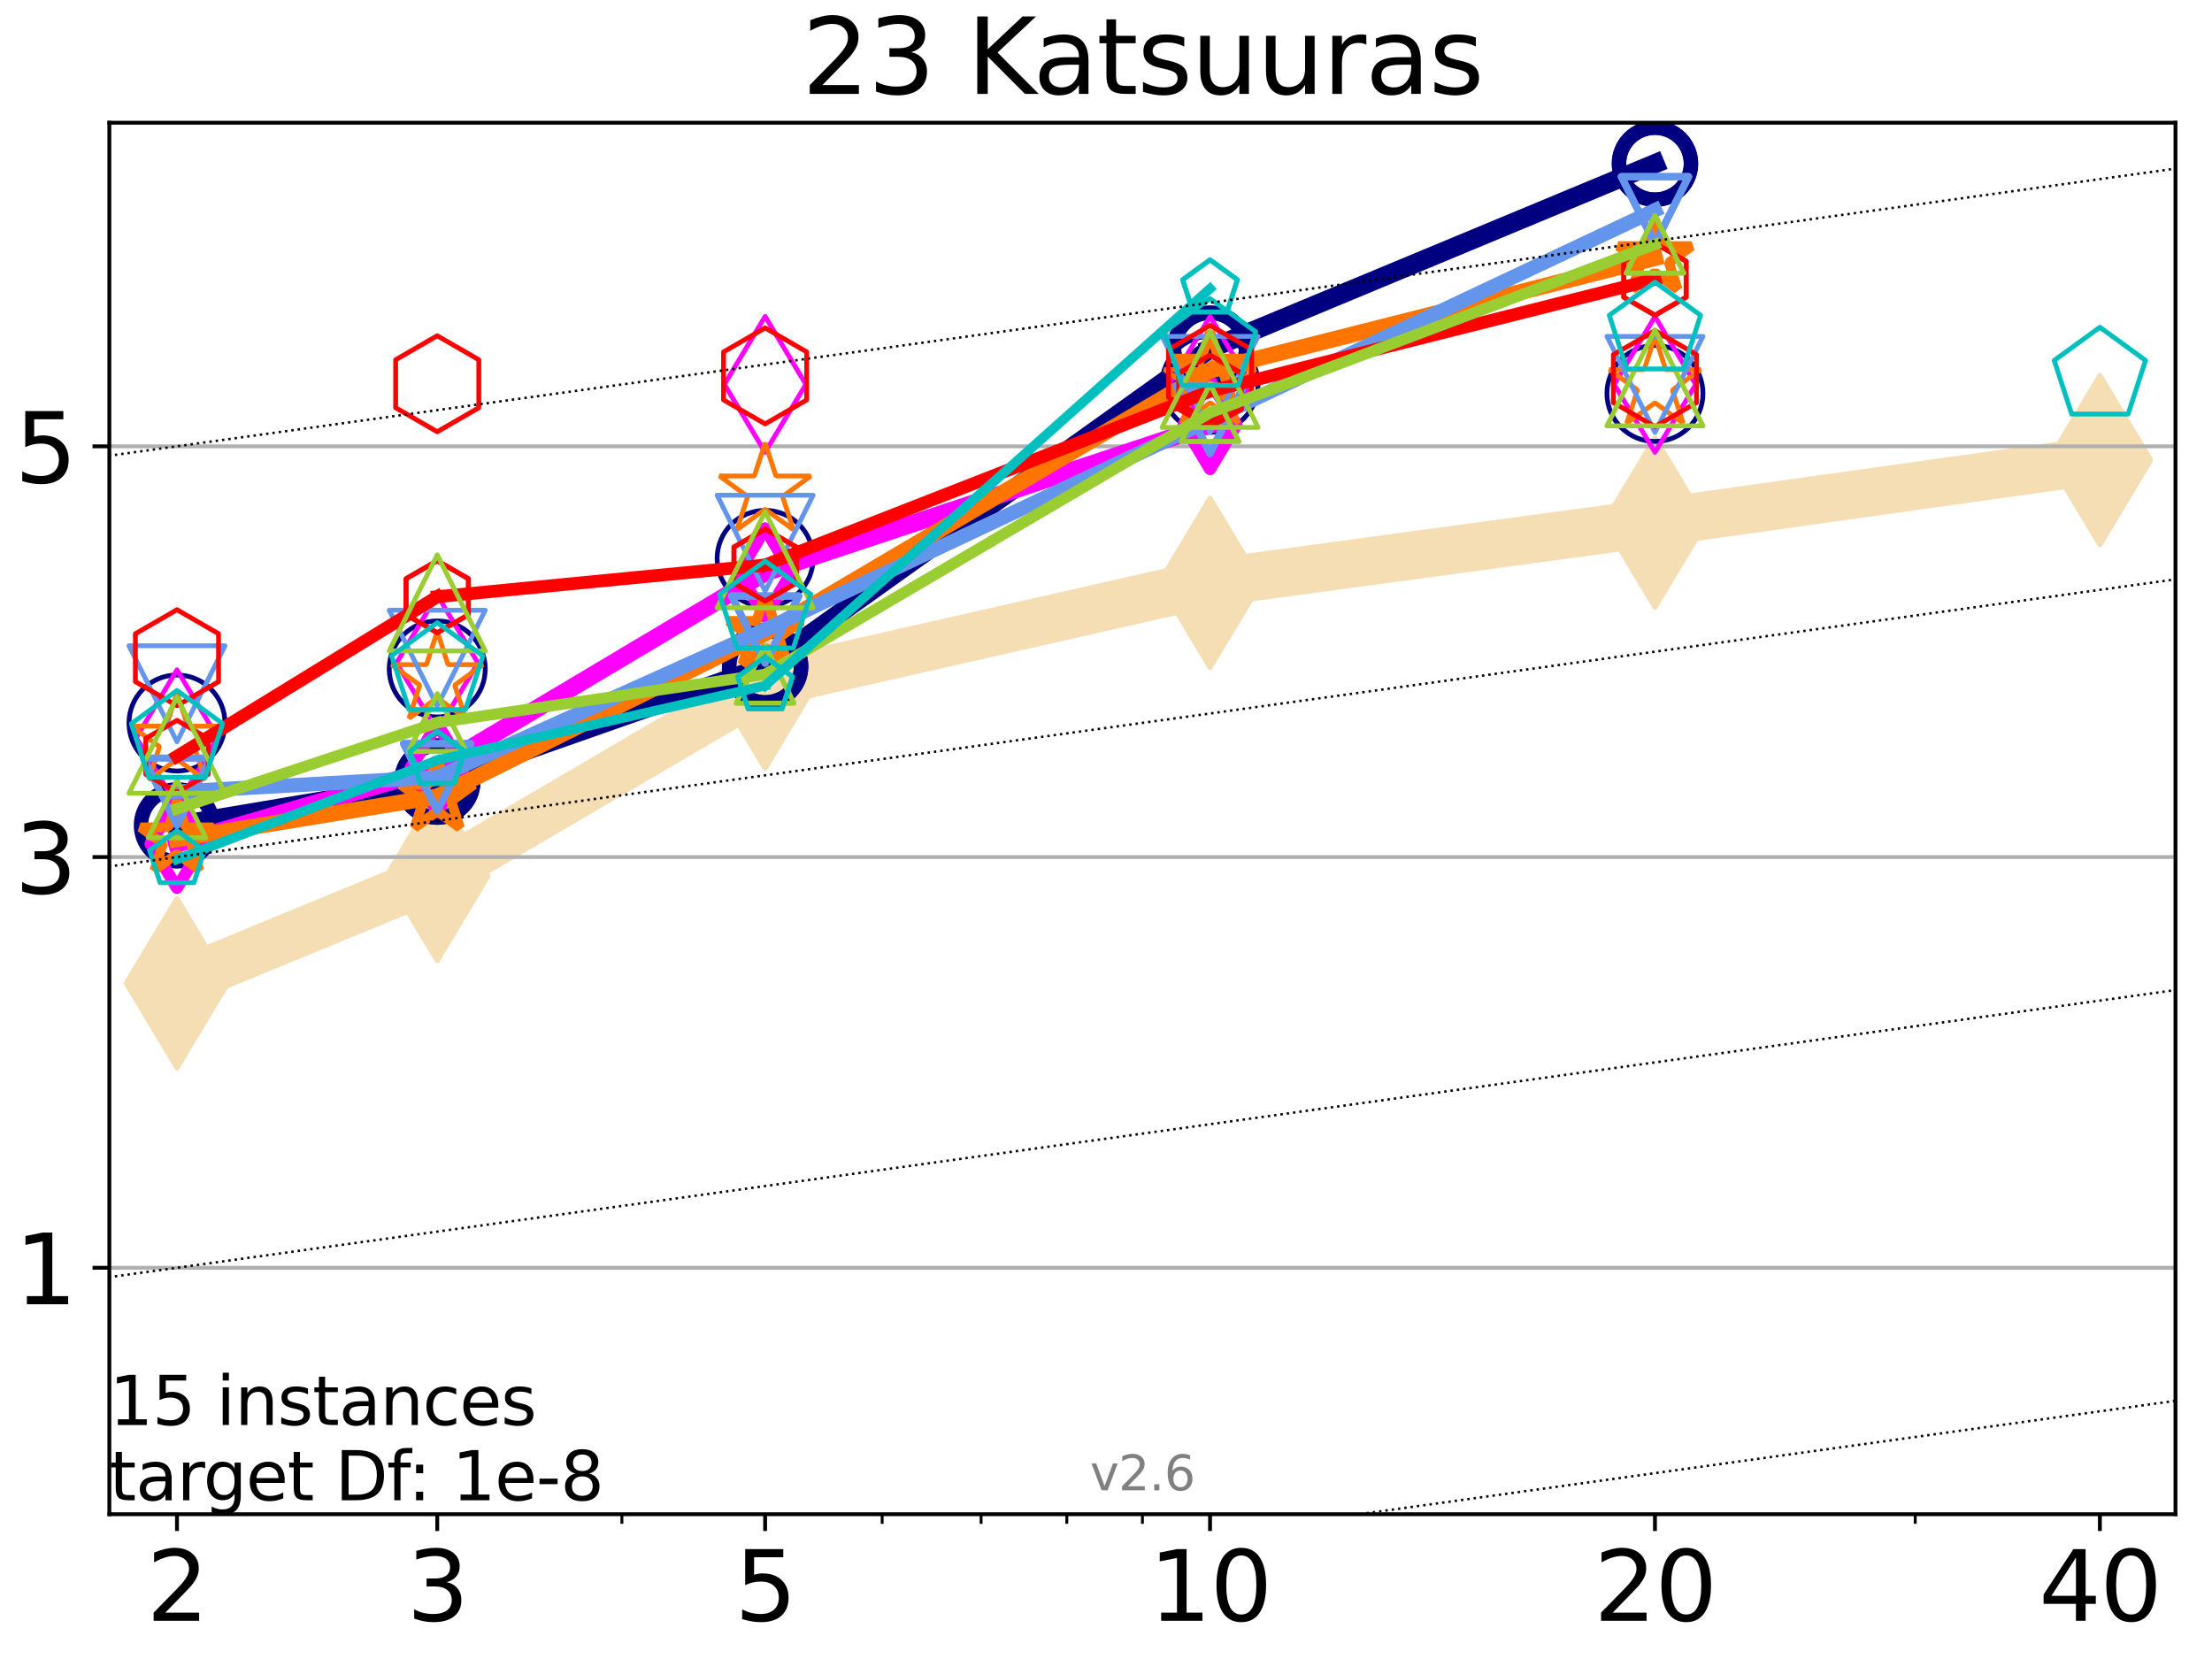 <?xml version="1.0" encoding="utf-8" standalone="no"?>
<!DOCTYPE svg PUBLIC "-//W3C//DTD SVG 1.1//EN"
  "http://www.w3.org/Graphics/SVG/1.1/DTD/svg11.dtd">
<svg xmlns:xlink="http://www.w3.org/1999/xlink" width="460.8pt" height="345.6pt" viewBox="0 0 460.8 345.6" xmlns="http://www.w3.org/2000/svg" version="1.1">
 <defs>
  <style type="text/css">*{stroke-linejoin: round; stroke-linecap: butt}</style>
 </defs>
 <g id="figure_1">
  <g id="patch_1">
   <path d="M 0 345.6 
L 460.8 345.6 
L 460.8 0 
L 0 0 
z
" style="fill: #ffffff"/>
  </g>
  <g id="axes_1">
   <g id="patch_2">
    <path d="M 22.78 315.44 
L 453.192 315.44 
L 453.192 25.56 
L 22.78 25.56 
z
" style="fill: #ffffff"/>
   </g>
   <g id="line2d_1">
    <path d="M 36.868 204.822 
L 91.085 182.483 
L 159.39 142.442 
L 252.074 121.415 
L 344.758 108.856 
L 437.443 95.842 
" clip-path="url(#pd2f3673c0a)" style="fill: none; stroke: #f5deb3; stroke-width: 10; stroke-linecap: square"/>
    <defs>
     <path id="m7bc1b5eec8" d="M -0 17.678 
L 10.607 0 
L 0 -17.678 
L -10.607 -0 
z
" style="stroke: #f5deb3; stroke-linejoin: miter"/>
    </defs>
    <g clip-path="url(#pd2f3673c0a)">
     <use xlink:href="#m7bc1b5eec8" x="36.868" y="204.822" style="fill: #f5deb3; stroke: #f5deb3; stroke-linejoin: miter"/>
     <use xlink:href="#m7bc1b5eec8" x="91.085" y="182.483" style="fill: #f5deb3; stroke: #f5deb3; stroke-linejoin: miter"/>
     <use xlink:href="#m7bc1b5eec8" x="159.39" y="142.442" style="fill: #f5deb3; stroke: #f5deb3; stroke-linejoin: miter"/>
     <use xlink:href="#m7bc1b5eec8" x="252.074" y="121.415" style="fill: #f5deb3; stroke: #f5deb3; stroke-linejoin: miter"/>
     <use xlink:href="#m7bc1b5eec8" x="344.758" y="108.856" style="fill: #f5deb3; stroke: #f5deb3; stroke-linejoin: miter"/>
     <use xlink:href="#m7bc1b5eec8" x="437.443" y="95.842" style="fill: #f5deb3; stroke: #f5deb3; stroke-linejoin: miter"/>
    </g>
   </g>
   <g id="matplotlib.axis_1">
    <g id="xtick_1">
     <g id="line2d_2">
      <defs>
       <path id="m099eed0edd" d="M 0 0 
L 0 3.5 
" style="stroke: #000000; stroke-width: 0.8"/>
      </defs>
      <g>
       <use xlink:href="#m099eed0edd" x="36.868" y="315.44" style="stroke: #000000; stroke-width: 0.8"/>
      </g>
     </g>
     <g id="text_1">
      <!-- 2 -->
      <g transform="translate(30.506 337.637)scale(0.2 -0.2)">
       <defs>
        <path id="DejaVuSans-32" d="M 1228 531 
L 3431 531 
L 3431 0 
L 469 0 
L 469 531 
Q 828 903 1448 1529 
Q 2069 2156 2228 2338 
Q 2531 2678 2651 2914 
Q 2772 3150 2772 3378 
Q 2772 3750 2511 3984 
Q 2250 4219 1831 4219 
Q 1534 4219 1204 4116 
Q 875 4013 500 3803 
L 500 4441 
Q 881 4594 1212 4672 
Q 1544 4750 1819 4750 
Q 2544 4750 2975 4387 
Q 3406 4025 3406 3419 
Q 3406 3131 3298 2873 
Q 3191 2616 2906 2266 
Q 2828 2175 2409 1742 
Q 1991 1309 1228 531 
z
" transform="scale(0.016)"/>
       </defs>
       <use xlink:href="#DejaVuSans-32"/>
      </g>
     </g>
    </g>
    <g id="xtick_2">
     <g id="line2d_3">
      <g>
       <use xlink:href="#m099eed0edd" x="91.085" y="315.44" style="stroke: #000000; stroke-width: 0.8"/>
      </g>
     </g>
     <g id="text_2">
      <!-- 3 -->
      <g transform="translate(84.723 337.637)scale(0.2 -0.2)">
       <defs>
        <path id="DejaVuSans-33" d="M 2597 2516 
Q 3050 2419 3304 2112 
Q 3559 1806 3559 1356 
Q 3559 666 3084 287 
Q 2609 -91 1734 -91 
Q 1441 -91 1130 -33 
Q 819 25 488 141 
L 488 750 
Q 750 597 1062 519 
Q 1375 441 1716 441 
Q 2309 441 2620 675 
Q 2931 909 2931 1356 
Q 2931 1769 2642 2001 
Q 2353 2234 1838 2234 
L 1294 2234 
L 1294 2753 
L 1863 2753 
Q 2328 2753 2575 2939 
Q 2822 3125 2822 3475 
Q 2822 3834 2567 4026 
Q 2313 4219 1838 4219 
Q 1578 4219 1281 4162 
Q 984 4106 628 3988 
L 628 4550 
Q 988 4650 1302 4700 
Q 1616 4750 1894 4750 
Q 2613 4750 3031 4423 
Q 3450 4097 3450 3541 
Q 3450 3153 3228 2886 
Q 3006 2619 2597 2516 
z
" transform="scale(0.016)"/>
       </defs>
       <use xlink:href="#DejaVuSans-33"/>
      </g>
     </g>
    </g>
    <g id="xtick_3">
     <g id="line2d_4">
      <g>
       <use xlink:href="#m099eed0edd" x="159.39" y="315.44" style="stroke: #000000; stroke-width: 0.8"/>
      </g>
     </g>
     <g id="text_3">
      <!-- 5 -->
      <g transform="translate(153.028 337.637)scale(0.2 -0.2)">
       <defs>
        <path id="DejaVuSans-35" d="M 691 4666 
L 3169 4666 
L 3169 4134 
L 1269 4134 
L 1269 2991 
Q 1406 3038 1543 3061 
Q 1681 3084 1819 3084 
Q 2600 3084 3056 2656 
Q 3513 2228 3513 1497 
Q 3513 744 3044 326 
Q 2575 -91 1722 -91 
Q 1428 -91 1123 -41 
Q 819 9 494 109 
L 494 744 
Q 775 591 1075 516 
Q 1375 441 1709 441 
Q 2250 441 2565 725 
Q 2881 1009 2881 1497 
Q 2881 1984 2565 2268 
Q 2250 2553 1709 2553 
Q 1456 2553 1204 2497 
Q 953 2441 691 2322 
L 691 4666 
z
" transform="scale(0.016)"/>
       </defs>
       <use xlink:href="#DejaVuSans-35"/>
      </g>
     </g>
    </g>
    <g id="xtick_4">
     <g id="line2d_5">
      <g>
       <use xlink:href="#m099eed0edd" x="252.074" y="315.44" style="stroke: #000000; stroke-width: 0.8"/>
      </g>
     </g>
     <g id="text_4">
      <!-- 10 -->
      <g transform="translate(239.349 337.637)scale(0.2 -0.2)">
       <defs>
        <path id="DejaVuSans-31" d="M 794 531 
L 1825 531 
L 1825 4091 
L 703 3866 
L 703 4441 
L 1819 4666 
L 2450 4666 
L 2450 531 
L 3481 531 
L 3481 0 
L 794 0 
L 794 531 
z
" transform="scale(0.016)"/>
        <path id="DejaVuSans-30" d="M 2034 4250 
Q 1547 4250 1301 3770 
Q 1056 3291 1056 2328 
Q 1056 1369 1301 889 
Q 1547 409 2034 409 
Q 2525 409 2770 889 
Q 3016 1369 3016 2328 
Q 3016 3291 2770 3770 
Q 2525 4250 2034 4250 
z
M 2034 4750 
Q 2819 4750 3233 4129 
Q 3647 3509 3647 2328 
Q 3647 1150 3233 529 
Q 2819 -91 2034 -91 
Q 1250 -91 836 529 
Q 422 1150 422 2328 
Q 422 3509 836 4129 
Q 1250 4750 2034 4750 
z
" transform="scale(0.016)"/>
       </defs>
       <use xlink:href="#DejaVuSans-31"/>
       <use xlink:href="#DejaVuSans-30" x="63.623"/>
      </g>
     </g>
    </g>
    <g id="xtick_5">
     <g id="line2d_6">
      <g>
       <use xlink:href="#m099eed0edd" x="344.758" y="315.44" style="stroke: #000000; stroke-width: 0.8"/>
      </g>
     </g>
     <g id="text_5">
      <!-- 20 -->
      <g transform="translate(332.033 337.637)scale(0.2 -0.2)">
       <use xlink:href="#DejaVuSans-32"/>
       <use xlink:href="#DejaVuSans-30" x="63.623"/>
      </g>
     </g>
    </g>
    <g id="xtick_6">
     <g id="line2d_7">
      <g>
       <use xlink:href="#m099eed0edd" x="437.443" y="315.44" style="stroke: #000000; stroke-width: 0.8"/>
      </g>
     </g>
     <g id="text_6">
      <!-- 40 -->
      <g transform="translate(424.718 337.637)scale(0.2 -0.2)">
       <defs>
        <path id="DejaVuSans-34" d="M 2419 4116 
L 825 1625 
L 2419 1625 
L 2419 4116 
z
M 2253 4666 
L 3047 4666 
L 3047 1625 
L 3713 1625 
L 3713 1100 
L 3047 1100 
L 3047 0 
L 2419 0 
L 2419 1100 
L 313 1100 
L 313 1709 
L 2253 4666 
z
" transform="scale(0.016)"/>
       </defs>
       <use xlink:href="#DejaVuSans-34"/>
       <use xlink:href="#DejaVuSans-30" x="63.623"/>
      </g>
     </g>
    </g>
    <g id="xtick_7">
     <g id="line2d_8">
      <defs>
       <path id="mfd773412d6" d="M 0 0 
L 0 2 
" style="stroke: #000000; stroke-width: 0.6"/>
      </defs>
      <g>
       <use xlink:href="#mfd773412d6" x="129.552" y="315.44" style="stroke: #000000; stroke-width: 0.6"/>
      </g>
     </g>
    </g>
    <g id="xtick_8">
     <g id="line2d_9">
      <g>
       <use xlink:href="#mfd773412d6" x="183.769" y="315.44" style="stroke: #000000; stroke-width: 0.6"/>
      </g>
     </g>
    </g>
    <g id="xtick_9">
     <g id="line2d_10">
      <g>
       <use xlink:href="#mfd773412d6" x="204.381" y="315.44" style="stroke: #000000; stroke-width: 0.6"/>
      </g>
     </g>
    </g>
    <g id="xtick_10">
     <g id="line2d_11">
      <g>
       <use xlink:href="#mfd773412d6" x="222.237" y="315.44" style="stroke: #000000; stroke-width: 0.6"/>
      </g>
     </g>
    </g>
    <g id="xtick_11">
     <g id="line2d_12">
      <g>
       <use xlink:href="#mfd773412d6" x="237.986" y="315.44" style="stroke: #000000; stroke-width: 0.6"/>
      </g>
     </g>
    </g>
    <g id="xtick_12">
     <g id="line2d_13">
      <g>
       <use xlink:href="#mfd773412d6" x="398.975" y="315.44" style="stroke: #000000; stroke-width: 0.6"/>
      </g>
     </g>
    </g>
   </g>
   <g id="matplotlib.axis_2">
    <g id="ytick_1">
     <g id="line2d_14">
      <path d="M 22.78 264.101 
L 453.192 264.101 
" clip-path="url(#pd2f3673c0a)" style="fill: none; stroke: #b0b0b0; stroke-width: 0.8; stroke-linecap: square"/>
     </g>
     <g id="line2d_15">
      <defs>
       <path id="m9cca4b8417" d="M 0 0 
L -3.5 0 
" style="stroke: #000000; stroke-width: 0.8"/>
      </defs>
      <g>
       <use xlink:href="#m9cca4b8417" x="22.78" y="264.101" style="stroke: #000000; stroke-width: 0.8"/>
      </g>
     </g>
     <g id="text_7">
      <!-- 1 -->
      <g transform="translate(3.055 271.7)scale(0.2 -0.2)">
       <use xlink:href="#DejaVuSans-31"/>
      </g>
     </g>
    </g>
    <g id="ytick_2">
     <g id="line2d_16">
      <path d="M 22.78 178.537 
L 453.192 178.537 
" clip-path="url(#pd2f3673c0a)" style="fill: none; stroke: #b0b0b0; stroke-width: 0.8; stroke-linecap: square"/>
     </g>
     <g id="line2d_17">
      <g>
       <use xlink:href="#m9cca4b8417" x="22.78" y="178.537" style="stroke: #000000; stroke-width: 0.8"/>
      </g>
     </g>
     <g id="text_8">
      <!-- 3 -->
      <g transform="translate(3.055 186.136)scale(0.2 -0.2)">
       <use xlink:href="#DejaVuSans-33"/>
      </g>
     </g>
    </g>
    <g id="ytick_3">
     <g id="line2d_18">
      <path d="M 22.78 92.973 
L 453.192 92.973 
" clip-path="url(#pd2f3673c0a)" style="fill: none; stroke: #b0b0b0; stroke-width: 0.8; stroke-linecap: square"/>
     </g>
     <g id="line2d_19">
      <g>
       <use xlink:href="#m9cca4b8417" x="22.78" y="92.973" style="stroke: #000000; stroke-width: 0.8"/>
      </g>
     </g>
     <g id="text_9">
      <!-- 5 -->
      <g transform="translate(3.055 100.571)scale(0.2 -0.2)">
       <use xlink:href="#DejaVuSans-35"/>
      </g>
     </g>
    </g>
   </g>
   <g id="line2d_20">
    <path d="M 36.868 171.94 
L 91.085 162.822 
" clip-path="url(#pd2f3673c0a)" style="fill: none; stroke: #000080; stroke-width: 4; stroke-linecap: square"/>
    <defs>
     <path id="m693268afe3" d="M 0 7.5 
C 1.989 7.5 3.897 6.71 5.303 5.303 
C 6.71 3.897 7.5 1.989 7.5 0 
C 7.5 -1.989 6.71 -3.897 5.303 -5.303 
C 3.897 -6.71 1.989 -7.5 0 -7.5 
C -1.989 -7.5 -3.897 -6.71 -5.303 -5.303 
C -6.71 -3.897 -7.5 -1.989 -7.5 0 
C -7.5 1.989 -6.71 3.897 -5.303 5.303 
C -3.897 6.71 -1.989 7.5 0 7.5 
z
" style="stroke: #000080; stroke-width: 3"/>
    </defs>
    <g clip-path="url(#pd2f3673c0a)">
     <use xlink:href="#m693268afe3" x="36.868" y="171.94" style="fill-opacity: 0; stroke: #000080; stroke-width: 3"/>
     <use xlink:href="#m693268afe3" x="91.085" y="162.822" style="fill-opacity: 0; stroke: #000080; stroke-width: 3"/>
    </g>
   </g>
   <g id="line2d_21">
    <path d="M 91.085 162.822 
L 159.39 138.824 
" clip-path="url(#pd2f3673c0a)" style="fill: none; stroke: #000080; stroke-width: 4; stroke-linecap: square"/>
    <g clip-path="url(#pd2f3673c0a)">
     <use xlink:href="#m693268afe3" x="91.085" y="162.822" style="fill-opacity: 0; stroke: #000080; stroke-width: 3"/>
     <use xlink:href="#m693268afe3" x="159.39" y="138.824" style="fill-opacity: 0; stroke: #000080; stroke-width: 3"/>
    </g>
   </g>
   <g id="line2d_22">
    <path d="M 159.39 138.824 
L 252.074 72.654 
" clip-path="url(#pd2f3673c0a)" style="fill: none; stroke: #000080; stroke-width: 4; stroke-linecap: square"/>
    <g clip-path="url(#pd2f3673c0a)">
     <use xlink:href="#m693268afe3" x="159.39" y="138.824" style="fill-opacity: 0; stroke: #000080; stroke-width: 3"/>
     <use xlink:href="#m693268afe3" x="252.074" y="72.654" style="fill-opacity: 0; stroke: #000080; stroke-width: 3"/>
    </g>
   </g>
   <g id="line2d_23">
    <path d="M 252.074 72.654 
L 344.758 34.096 
" clip-path="url(#pd2f3673c0a)" style="fill: none; stroke: #000080; stroke-width: 4; stroke-linecap: square"/>
    <g clip-path="url(#pd2f3673c0a)">
     <use xlink:href="#m693268afe3" x="252.074" y="72.654" style="fill-opacity: 0; stroke: #000080; stroke-width: 3"/>
     <use xlink:href="#m693268afe3" x="344.758" y="34.096" style="fill-opacity: 0; stroke: #000080; stroke-width: 3"/>
    </g>
   </g>
   <g id="line2d_24">
    <path d="M 344.758 34.096 
" clip-path="url(#pd2f3673c0a)" style="fill: none; stroke: #000080; stroke-width: 4; stroke-linecap: square"/>
    <g clip-path="url(#pd2f3673c0a)">
     <use xlink:href="#m693268afe3" x="344.758" y="34.096" style="fill-opacity: 0; stroke: #000080; stroke-width: 3"/>
    </g>
   </g>
   <g id="line2d_25"/>
   <g id="line2d_26">
    <defs>
     <path id="mbc59586de2" d="M 0 10 
C 2.652 10 5.196 8.946 7.071 7.071 
C 8.946 5.196 10 2.652 10 0 
C 10 -2.652 8.946 -5.196 7.071 -7.071 
C 5.196 -8.946 2.652 -10 0 -10 
C -2.652 -10 -5.196 -8.946 -7.071 -7.071 
C -8.946 -5.196 -10 -2.652 -10 0 
C -10 2.652 -8.946 5.196 -7.071 7.071 
C -5.196 8.946 -2.652 10 0 10 
z
" style="stroke: #000080"/>
    </defs>
    <g clip-path="url(#pd2f3673c0a)">
     <use xlink:href="#mbc59586de2" x="36.868" y="150.618" style="fill-opacity: 0; stroke: #000080"/>
     <use xlink:href="#mbc59586de2" x="91.085" y="139.357" style="fill-opacity: 0; stroke: #000080"/>
     <use xlink:href="#mbc59586de2" x="159.39" y="116.326" style="fill-opacity: 0; stroke: #000080"/>
     <use xlink:href="#mbc59586de2" x="252.074" y="80.071" style="fill-opacity: 0; stroke: #000080"/>
     <use xlink:href="#mbc59586de2" x="344.758" y="81.964" style="fill-opacity: 0; stroke: #000080"/>
    </g>
   </g>
   <g id="line2d_27">
    <path d="M 36.868 175.778 
L 91.085 159.969 
" clip-path="url(#pd2f3673c0a)" style="fill: none; stroke: #ff00ff; stroke-width: 3.667; stroke-linecap: square"/>
    <defs>
     <path id="mae0ff51c1a" d="M -0 9.192 
L 5.515 0 
L 0 -9.192 
L -5.515 -0 
z
" style="stroke: #ff00ff; stroke-width: 2.5; stroke-linejoin: miter"/>
    </defs>
    <g clip-path="url(#pd2f3673c0a)">
     <use xlink:href="#mae0ff51c1a" x="36.868" y="175.778" style="fill-opacity: 0; stroke: #ff00ff; stroke-width: 2.5; stroke-linejoin: miter"/>
     <use xlink:href="#mae0ff51c1a" x="91.085" y="159.969" style="fill-opacity: 0; stroke: #ff00ff; stroke-width: 2.5; stroke-linejoin: miter"/>
    </g>
   </g>
   <g id="line2d_28">
    <path d="M 91.085 159.969 
L 159.39 119.274 
" clip-path="url(#pd2f3673c0a)" style="fill: none; stroke: #ff00ff; stroke-width: 3.667; stroke-linecap: square"/>
    <g clip-path="url(#pd2f3673c0a)">
     <use xlink:href="#mae0ff51c1a" x="91.085" y="159.969" style="fill-opacity: 0; stroke: #ff00ff; stroke-width: 2.5; stroke-linejoin: miter"/>
     <use xlink:href="#mae0ff51c1a" x="159.39" y="119.274" style="fill-opacity: 0; stroke: #ff00ff; stroke-width: 2.5; stroke-linejoin: miter"/>
    </g>
   </g>
   <g id="line2d_29">
    <path d="M 159.39 119.274 
L 252.074 88.497 
" clip-path="url(#pd2f3673c0a)" style="fill: none; stroke: #ff00ff; stroke-width: 3.667; stroke-linecap: square"/>
    <g clip-path="url(#pd2f3673c0a)">
     <use xlink:href="#mae0ff51c1a" x="159.39" y="119.274" style="fill-opacity: 0; stroke: #ff00ff; stroke-width: 2.5; stroke-linejoin: miter"/>
     <use xlink:href="#mae0ff51c1a" x="252.074" y="88.497" style="fill-opacity: 0; stroke: #ff00ff; stroke-width: 2.5; stroke-linejoin: miter"/>
    </g>
   </g>
   <g id="line2d_30">
    <path d="M 252.074 88.497 
" clip-path="url(#pd2f3673c0a)" style="fill: none; stroke: #ff00ff; stroke-width: 3.667; stroke-linecap: square"/>
    <g clip-path="url(#pd2f3673c0a)">
     <use xlink:href="#mae0ff51c1a" x="252.074" y="88.497" style="fill-opacity: 0; stroke: #ff00ff; stroke-width: 2.5; stroke-linejoin: miter"/>
    </g>
   </g>
   <g id="line2d_31"/>
   <g id="line2d_32">
    <defs>
     <path id="m718b22a031" d="M -0 14.142 
L 8.485 0 
L -0 -14.142 
L -8.485 -0 
z
" style="stroke: #ff00ff; stroke-linejoin: miter"/>
    </defs>
    <g clip-path="url(#pd2f3673c0a)">
     <use xlink:href="#m718b22a031" x="36.868" y="153.681" style="fill-opacity: 0; stroke: #ff00ff; stroke-linejoin: miter"/>
     <use xlink:href="#m718b22a031" x="91.085" y="138.108" style="fill-opacity: 0; stroke: #ff00ff; stroke-linejoin: miter"/>
     <use xlink:href="#m718b22a031" x="159.39" y="80.068" style="fill-opacity: 0; stroke: #ff00ff; stroke-linejoin: miter"/>
     <use xlink:href="#m718b22a031" x="252.074" y="80.071" style="fill-opacity: 0; stroke: #ff00ff; stroke-linejoin: miter"/>
     <use xlink:href="#m718b22a031" x="344.758" y="80.086" style="fill-opacity: 0; stroke: #ff00ff; stroke-linejoin: miter"/>
    </g>
   </g>
   <g id="line2d_33">
    <path d="M 36.868 174.815 
L 91.085 165.932 
" clip-path="url(#pd2f3673c0a)" style="fill: none; stroke: #ff7500; stroke-width: 3.333; stroke-linecap: square"/>
    <defs>
     <path id="m3cb67e17d2" d="M 0 -8 
L -1.796 -2.472 
L -7.608 -2.472 
L -2.906 0.944 
L -4.702 6.472 
L -0 3.056 
L 4.702 6.472 
L 2.906 0.944 
L 7.608 -2.472 
L 1.796 -2.472 
z
" style="stroke: #ff7500; stroke-width: 2; stroke-linejoin: bevel"/>
    </defs>
    <g clip-path="url(#pd2f3673c0a)">
     <use xlink:href="#m3cb67e17d2" x="36.868" y="174.815" style="fill-opacity: 0; stroke: #ff7500; stroke-width: 2; stroke-linejoin: bevel"/>
     <use xlink:href="#m3cb67e17d2" x="91.085" y="165.932" style="fill-opacity: 0; stroke: #ff7500; stroke-width: 2; stroke-linejoin: bevel"/>
    </g>
   </g>
   <g id="line2d_34">
    <path d="M 91.085 165.932 
L 159.39 131.859 
" clip-path="url(#pd2f3673c0a)" style="fill: none; stroke: #ff7500; stroke-width: 3.333; stroke-linecap: square"/>
    <g clip-path="url(#pd2f3673c0a)">
     <use xlink:href="#m3cb67e17d2" x="91.085" y="165.932" style="fill-opacity: 0; stroke: #ff7500; stroke-width: 2; stroke-linejoin: bevel"/>
     <use xlink:href="#m3cb67e17d2" x="159.39" y="131.859" style="fill-opacity: 0; stroke: #ff7500; stroke-width: 2; stroke-linejoin: bevel"/>
    </g>
   </g>
   <g id="line2d_35">
    <path d="M 159.39 131.859 
L 252.074 77.176 
" clip-path="url(#pd2f3673c0a)" style="fill: none; stroke: #ff7500; stroke-width: 3.333; stroke-linecap: square"/>
    <g clip-path="url(#pd2f3673c0a)">
     <use xlink:href="#m3cb67e17d2" x="159.39" y="131.859" style="fill-opacity: 0; stroke: #ff7500; stroke-width: 2; stroke-linejoin: bevel"/>
     <use xlink:href="#m3cb67e17d2" x="252.074" y="77.176" style="fill-opacity: 0; stroke: #ff7500; stroke-width: 2; stroke-linejoin: bevel"/>
    </g>
   </g>
   <g id="line2d_36">
    <path d="M 252.074 77.176 
L 344.758 53.75 
" clip-path="url(#pd2f3673c0a)" style="fill: none; stroke: #ff7500; stroke-width: 3.333; stroke-linecap: square"/>
    <g clip-path="url(#pd2f3673c0a)">
     <use xlink:href="#m3cb67e17d2" x="252.074" y="77.176" style="fill-opacity: 0; stroke: #ff7500; stroke-width: 2; stroke-linejoin: bevel"/>
     <use xlink:href="#m3cb67e17d2" x="344.758" y="53.75" style="fill-opacity: 0; stroke: #ff7500; stroke-width: 2; stroke-linejoin: bevel"/>
    </g>
   </g>
   <g id="line2d_37">
    <path d="M 344.758 53.75 
" clip-path="url(#pd2f3673c0a)" style="fill: none; stroke: #ff7500; stroke-width: 3.333; stroke-linecap: square"/>
    <g clip-path="url(#pd2f3673c0a)">
     <use xlink:href="#m3cb67e17d2" x="344.758" y="53.75" style="fill-opacity: 0; stroke: #ff7500; stroke-width: 2; stroke-linejoin: bevel"/>
    </g>
   </g>
   <g id="line2d_38"/>
   <g id="line2d_39">
    <defs>
     <path id="ma934b54780" d="M 0 -10 
L -2.245 -3.09 
L -9.511 -3.09 
L -3.633 1.18 
L -5.878 8.09 
L -0 3.82 
L 5.878 8.09 
L 3.633 1.18 
L 9.511 -3.09 
L 2.245 -3.09 
z
" style="stroke: #ff7500; stroke-linejoin: bevel"/>
    </defs>
    <g clip-path="url(#pd2f3673c0a)">
     <use xlink:href="#ma934b54780" x="36.868" y="154.357" style="fill-opacity: 0; stroke: #ff7500; stroke-linejoin: bevel"/>
     <use xlink:href="#ma934b54780" x="91.085" y="141.548" style="fill-opacity: 0; stroke: #ff7500; stroke-linejoin: bevel"/>
     <use xlink:href="#ma934b54780" x="159.39" y="102.248" style="fill-opacity: 0; stroke: #ff7500; stroke-linejoin: bevel"/>
     <use xlink:href="#ma934b54780" x="252.074" y="80.071" style="fill-opacity: 0; stroke: #ff7500; stroke-linejoin: bevel"/>
     <use xlink:href="#ma934b54780" x="344.758" y="80.082" style="fill-opacity: 0; stroke: #ff7500; stroke-linejoin: bevel"/>
    </g>
   </g>
   <g id="line2d_40">
    <path d="M 36.868 164.922 
L 91.085 161.915 
" clip-path="url(#pd2f3673c0a)" style="fill: none; stroke: #6495ed; stroke-width: 3; stroke-linecap: square"/>
    <defs>
     <path id="m14335c46a9" d="M -0 7 
L 7 -7 
L -7 -7 
z
" style="stroke: #6495ed; stroke-width: 1.5; stroke-linejoin: miter"/>
    </defs>
    <g clip-path="url(#pd2f3673c0a)">
     <use xlink:href="#m14335c46a9" x="36.868" y="164.922" style="fill-opacity: 0; stroke: #6495ed; stroke-width: 1.5; stroke-linejoin: miter"/>
     <use xlink:href="#m14335c46a9" x="91.085" y="161.915" style="fill-opacity: 0; stroke: #6495ed; stroke-width: 1.5; stroke-linejoin: miter"/>
    </g>
   </g>
   <g id="line2d_41">
    <path d="M 91.085 161.915 
L 159.39 131.153 
" clip-path="url(#pd2f3673c0a)" style="fill: none; stroke: #6495ed; stroke-width: 3; stroke-linecap: square"/>
    <g clip-path="url(#pd2f3673c0a)">
     <use xlink:href="#m14335c46a9" x="91.085" y="161.915" style="fill-opacity: 0; stroke: #6495ed; stroke-width: 1.5; stroke-linejoin: miter"/>
     <use xlink:href="#m14335c46a9" x="159.39" y="131.153" style="fill-opacity: 0; stroke: #6495ed; stroke-width: 1.5; stroke-linejoin: miter"/>
    </g>
   </g>
   <g id="line2d_42">
    <path d="M 159.39 131.153 
L 252.074 87.462 
" clip-path="url(#pd2f3673c0a)" style="fill: none; stroke: #6495ed; stroke-width: 3; stroke-linecap: square"/>
    <g clip-path="url(#pd2f3673c0a)">
     <use xlink:href="#m14335c46a9" x="159.39" y="131.153" style="fill-opacity: 0; stroke: #6495ed; stroke-width: 1.5; stroke-linejoin: miter"/>
     <use xlink:href="#m14335c46a9" x="252.074" y="87.462" style="fill-opacity: 0; stroke: #6495ed; stroke-width: 1.5; stroke-linejoin: miter"/>
    </g>
   </g>
   <g id="line2d_43">
    <path d="M 252.074 87.462 
L 344.758 43.798 
" clip-path="url(#pd2f3673c0a)" style="fill: none; stroke: #6495ed; stroke-width: 3; stroke-linecap: square"/>
    <g clip-path="url(#pd2f3673c0a)">
     <use xlink:href="#m14335c46a9" x="252.074" y="87.462" style="fill-opacity: 0; stroke: #6495ed; stroke-width: 1.5; stroke-linejoin: miter"/>
     <use xlink:href="#m14335c46a9" x="344.758" y="43.798" style="fill-opacity: 0; stroke: #6495ed; stroke-width: 1.5; stroke-linejoin: miter"/>
    </g>
   </g>
   <g id="line2d_44">
    <path d="M 344.758 43.798 
" clip-path="url(#pd2f3673c0a)" style="fill: none; stroke: #6495ed; stroke-width: 3; stroke-linecap: square"/>
    <g clip-path="url(#pd2f3673c0a)">
     <use xlink:href="#m14335c46a9" x="344.758" y="43.798" style="fill-opacity: 0; stroke: #6495ed; stroke-width: 1.5; stroke-linejoin: miter"/>
    </g>
   </g>
   <g id="line2d_45"/>
   <g id="line2d_46">
    <defs>
     <path id="mc172ac1136" d="M -0 10 
L 10 -10 
L -10 -10 
z
" style="stroke: #6495ed; stroke-linejoin: miter"/>
    </defs>
    <g clip-path="url(#pd2f3673c0a)">
     <use xlink:href="#mc172ac1136" x="36.868" y="144.519" style="fill-opacity: 0; stroke: #6495ed; stroke-linejoin: miter"/>
     <use xlink:href="#mc172ac1136" x="91.085" y="137.12" style="fill-opacity: 0; stroke: #6495ed; stroke-linejoin: miter"/>
     <use xlink:href="#mc172ac1136" x="159.39" y="113.163" style="fill-opacity: 0; stroke: #6495ed; stroke-linejoin: miter"/>
     <use xlink:href="#mc172ac1136" x="252.074" y="80.075" style="fill-opacity: 0; stroke: #6495ed; stroke-linejoin: miter"/>
     <use xlink:href="#mc172ac1136" x="344.758" y="80.084" style="fill-opacity: 0; stroke: #6495ed; stroke-linejoin: miter"/>
    </g>
   </g>
   <g id="line2d_47">
    <path d="M 36.868 157.567 
L 91.085 124.309 
" clip-path="url(#pd2f3673c0a)" style="fill: none; stroke: #ff0000; stroke-width: 2.667; stroke-linecap: square"/>
    <defs>
     <path id="me52c1101f8" d="M 0 -7.5 
L -6.495 -3.75 
L -6.495 3.75 
L -0 7.5 
L 6.495 3.75 
L 6.495 -3.75 
z
" style="stroke: #ff0000; stroke-linejoin: miter"/>
    </defs>
    <g clip-path="url(#pd2f3673c0a)">
     <use xlink:href="#me52c1101f8" x="36.868" y="157.567" style="fill-opacity: 0; stroke: #ff0000; stroke-linejoin: miter"/>
     <use xlink:href="#me52c1101f8" x="91.085" y="124.309" style="fill-opacity: 0; stroke: #ff0000; stroke-linejoin: miter"/>
    </g>
   </g>
   <g id="line2d_48">
    <path d="M 91.085 124.309 
L 159.39 117.7 
" clip-path="url(#pd2f3673c0a)" style="fill: none; stroke: #ff0000; stroke-width: 2.667; stroke-linecap: square"/>
    <g clip-path="url(#pd2f3673c0a)">
     <use xlink:href="#me52c1101f8" x="91.085" y="124.309" style="fill-opacity: 0; stroke: #ff0000; stroke-linejoin: miter"/>
     <use xlink:href="#me52c1101f8" x="159.39" y="117.7" style="fill-opacity: 0; stroke: #ff0000; stroke-linejoin: miter"/>
    </g>
   </g>
   <g id="line2d_49">
    <path d="M 159.39 117.7 
L 252.074 81.487 
" clip-path="url(#pd2f3673c0a)" style="fill: none; stroke: #ff0000; stroke-width: 2.667; stroke-linecap: square"/>
    <g clip-path="url(#pd2f3673c0a)">
     <use xlink:href="#me52c1101f8" x="159.39" y="117.7" style="fill-opacity: 0; stroke: #ff0000; stroke-linejoin: miter"/>
     <use xlink:href="#me52c1101f8" x="252.074" y="81.487" style="fill-opacity: 0; stroke: #ff0000; stroke-linejoin: miter"/>
    </g>
   </g>
   <g id="line2d_50">
    <path d="M 252.074 81.487 
L 344.758 58.168 
" clip-path="url(#pd2f3673c0a)" style="fill: none; stroke: #ff0000; stroke-width: 2.667; stroke-linecap: square"/>
    <g clip-path="url(#pd2f3673c0a)">
     <use xlink:href="#me52c1101f8" x="252.074" y="81.487" style="fill-opacity: 0; stroke: #ff0000; stroke-linejoin: miter"/>
     <use xlink:href="#me52c1101f8" x="344.758" y="58.168" style="fill-opacity: 0; stroke: #ff0000; stroke-linejoin: miter"/>
    </g>
   </g>
   <g id="line2d_51">
    <path d="M 344.758 58.168 
" clip-path="url(#pd2f3673c0a)" style="fill: none; stroke: #ff0000; stroke-width: 2.667; stroke-linecap: square"/>
    <g clip-path="url(#pd2f3673c0a)">
     <use xlink:href="#me52c1101f8" x="344.758" y="58.168" style="fill-opacity: 0; stroke: #ff0000; stroke-linejoin: miter"/>
    </g>
   </g>
   <g id="line2d_52"/>
   <g id="line2d_53">
    <defs>
     <path id="mba77dd923a" d="M 0 -10 
L -8.66 -5 
L -8.66 5 
L -0 10 
L 8.66 5 
L 8.66 -5 
z
" style="stroke: #ff0000; stroke-linejoin: miter"/>
    </defs>
    <g clip-path="url(#pd2f3673c0a)">
     <use xlink:href="#mba77dd923a" x="36.868" y="137.013" style="fill-opacity: 0; stroke: #ff0000; stroke-linejoin: miter"/>
     <use xlink:href="#mba77dd923a" x="91.085" y="79.942" style="fill-opacity: 0; stroke: #ff0000; stroke-linejoin: miter"/>
     <use xlink:href="#mba77dd923a" x="159.39" y="78.31" style="fill-opacity: 0; stroke: #ff0000; stroke-linejoin: miter"/>
     <use xlink:href="#mba77dd923a" x="252.074" y="77.795" style="fill-opacity: 0; stroke: #ff0000; stroke-linejoin: miter"/>
     <use xlink:href="#mba77dd923a" x="344.758" y="78.875" style="fill-opacity: 0; stroke: #ff0000; stroke-linejoin: miter"/>
    </g>
   </g>
   <g id="line2d_54">
    <path d="M 36.868 168.515 
L 91.085 150.548 
" clip-path="url(#pd2f3673c0a)" style="fill: none; stroke: #9acd32; stroke-width: 2.333; stroke-linecap: square"/>
    <defs>
     <path id="m53bc0bba68" d="M 0 -6 
L -6 6 
L 6 6 
z
" style="stroke: #9acd32; stroke-linejoin: miter"/>
    </defs>
    <g clip-path="url(#pd2f3673c0a)">
     <use xlink:href="#m53bc0bba68" x="36.868" y="168.515" style="fill-opacity: 0; stroke: #9acd32; stroke-linejoin: miter"/>
     <use xlink:href="#m53bc0bba68" x="91.085" y="150.548" style="fill-opacity: 0; stroke: #9acd32; stroke-linejoin: miter"/>
    </g>
   </g>
   <g id="line2d_55">
    <path d="M 91.085 150.548 
L 159.39 140.471 
" clip-path="url(#pd2f3673c0a)" style="fill: none; stroke: #9acd32; stroke-width: 2.333; stroke-linecap: square"/>
    <g clip-path="url(#pd2f3673c0a)">
     <use xlink:href="#m53bc0bba68" x="91.085" y="150.548" style="fill-opacity: 0; stroke: #9acd32; stroke-linejoin: miter"/>
     <use xlink:href="#m53bc0bba68" x="159.39" y="140.471" style="fill-opacity: 0; stroke: #9acd32; stroke-linejoin: miter"/>
    </g>
   </g>
   <g id="line2d_56">
    <path d="M 159.39 140.471 
L 252.074 85.982 
" clip-path="url(#pd2f3673c0a)" style="fill: none; stroke: #9acd32; stroke-width: 2.333; stroke-linecap: square"/>
    <g clip-path="url(#pd2f3673c0a)">
     <use xlink:href="#m53bc0bba68" x="159.39" y="140.471" style="fill-opacity: 0; stroke: #9acd32; stroke-linejoin: miter"/>
     <use xlink:href="#m53bc0bba68" x="252.074" y="85.982" style="fill-opacity: 0; stroke: #9acd32; stroke-linejoin: miter"/>
    </g>
   </g>
   <g id="line2d_57">
    <path d="M 252.074 85.982 
L 344.758 50.899 
" clip-path="url(#pd2f3673c0a)" style="fill: none; stroke: #9acd32; stroke-width: 2.333; stroke-linecap: square"/>
    <g clip-path="url(#pd2f3673c0a)">
     <use xlink:href="#m53bc0bba68" x="252.074" y="85.982" style="fill-opacity: 0; stroke: #9acd32; stroke-linejoin: miter"/>
     <use xlink:href="#m53bc0bba68" x="344.758" y="50.899" style="fill-opacity: 0; stroke: #9acd32; stroke-linejoin: miter"/>
    </g>
   </g>
   <g id="line2d_58">
    <path d="M 344.758 50.899 
" clip-path="url(#pd2f3673c0a)" style="fill: none; stroke: #9acd32; stroke-width: 2.333; stroke-linecap: square"/>
    <g clip-path="url(#pd2f3673c0a)">
     <use xlink:href="#m53bc0bba68" x="344.758" y="50.899" style="fill-opacity: 0; stroke: #9acd32; stroke-linejoin: miter"/>
    </g>
   </g>
   <g id="line2d_59"/>
   <g id="line2d_60">
    <defs>
     <path id="md39b42ef75" d="M 0 -10 
L -10 10 
L 10 10 
z
" style="stroke: #9acd32; stroke-linejoin: miter"/>
    </defs>
    <g clip-path="url(#pd2f3673c0a)">
     <use xlink:href="#md39b42ef75" x="36.868" y="155.242" style="fill-opacity: 0; stroke: #9acd32; stroke-linejoin: miter"/>
     <use xlink:href="#md39b42ef75" x="91.085" y="125.59" style="fill-opacity: 0; stroke: #9acd32; stroke-linejoin: miter"/>
     <use xlink:href="#md39b42ef75" x="159.39" y="116.628" style="fill-opacity: 0; stroke: #9acd32; stroke-linejoin: miter"/>
     <use xlink:href="#md39b42ef75" x="252.074" y="79.044" style="fill-opacity: 0; stroke: #9acd32; stroke-linejoin: miter"/>
     <use xlink:href="#md39b42ef75" x="344.758" y="78.708" style="fill-opacity: 0; stroke: #9acd32; stroke-linejoin: miter"/>
    </g>
   </g>
   <g id="line2d_61">
    <path d="M 36.868 179.022 
L 91.085 158.359 
" clip-path="url(#pd2f3673c0a)" style="fill: none; stroke: #00bfbf; stroke-width: 2; stroke-linecap: square"/>
    <defs>
     <path id="mbb4fdd1d49" d="M 0 -6 
L -5.706 -1.854 
L -3.527 4.854 
L 3.527 4.854 
L 5.706 -1.854 
z
" style="stroke: #00bfbf; stroke-linejoin: miter"/>
    </defs>
    <g clip-path="url(#pd2f3673c0a)">
     <use xlink:href="#mbb4fdd1d49" x="36.868" y="179.022" style="fill-opacity: 0; stroke: #00bfbf; stroke-linejoin: miter"/>
     <use xlink:href="#mbb4fdd1d49" x="91.085" y="158.359" style="fill-opacity: 0; stroke: #00bfbf; stroke-linejoin: miter"/>
    </g>
   </g>
   <g id="line2d_62">
    <path d="M 91.085 158.359 
L 159.39 142.834 
" clip-path="url(#pd2f3673c0a)" style="fill: none; stroke: #00bfbf; stroke-width: 2; stroke-linecap: square"/>
    <g clip-path="url(#pd2f3673c0a)">
     <use xlink:href="#mbb4fdd1d49" x="91.085" y="158.359" style="fill-opacity: 0; stroke: #00bfbf; stroke-linejoin: miter"/>
     <use xlink:href="#mbb4fdd1d49" x="159.39" y="142.834" style="fill-opacity: 0; stroke: #00bfbf; stroke-linejoin: miter"/>
    </g>
   </g>
   <g id="line2d_63">
    <path d="M 159.39 142.834 
L 252.074 60.13 
" clip-path="url(#pd2f3673c0a)" style="fill: none; stroke: #00bfbf; stroke-width: 2; stroke-linecap: square"/>
    <g clip-path="url(#pd2f3673c0a)">
     <use xlink:href="#mbb4fdd1d49" x="159.39" y="142.834" style="fill-opacity: 0; stroke: #00bfbf; stroke-linejoin: miter"/>
     <use xlink:href="#mbb4fdd1d49" x="252.074" y="60.13" style="fill-opacity: 0; stroke: #00bfbf; stroke-linejoin: miter"/>
    </g>
   </g>
   <g id="line2d_64">
    <path d="M 252.074 60.13 
" clip-path="url(#pd2f3673c0a)" style="fill: none; stroke: #00bfbf; stroke-width: 2; stroke-linecap: square"/>
    <g clip-path="url(#pd2f3673c0a)">
     <use xlink:href="#mbb4fdd1d49" x="252.074" y="60.13" style="fill-opacity: 0; stroke: #00bfbf; stroke-linejoin: miter"/>
    </g>
   </g>
   <g id="line2d_65"/>
   <g id="line2d_66">
    <defs>
     <path id="m89e8fe2341" d="M 0 -10 
L -9.511 -3.09 
L -5.878 8.09 
L 5.878 8.09 
L 9.511 -3.09 
z
" style="stroke: #00bfbf; stroke-linejoin: miter"/>
    </defs>
    <g clip-path="url(#pd2f3673c0a)">
     <use xlink:href="#m89e8fe2341" x="36.868" y="153.838" style="fill-opacity: 0; stroke: #00bfbf; stroke-linejoin: miter"/>
     <use xlink:href="#m89e8fe2341" x="91.085" y="139.717" style="fill-opacity: 0; stroke: #00bfbf; stroke-linejoin: miter"/>
     <use xlink:href="#m89e8fe2341" x="159.39" y="126.885" style="fill-opacity: 0; stroke: #00bfbf; stroke-linejoin: miter"/>
     <use xlink:href="#m89e8fe2341" x="252.074" y="72.201" style="fill-opacity: 0; stroke: #00bfbf; stroke-linejoin: miter"/>
     <use xlink:href="#m89e8fe2341" x="344.758" y="68.769" style="fill-opacity: 0; stroke: #00bfbf; stroke-linejoin: miter"/>
     <use xlink:href="#m89e8fe2341" x="437.443" y="78.17" style="fill-opacity: 0; stroke: #00bfbf; stroke-linejoin: miter"/>
    </g>
   </g>
   <g id="line2d_67"/>
   <g id="line2d_68">
    <path d="M 58.931 346.6 
L 461.8 290.62 
" clip-path="url(#pd2f3673c0a)" style="fill: none; stroke-dasharray: 0.5,0.825; stroke-dashoffset: 0; stroke: #000000; stroke-width: 0.5"/>
   </g>
   <g id="line2d_69">
    <path d="M -1 269.363 
L 461.8 205.056 
" clip-path="url(#pd2f3673c0a)" style="fill: none; stroke-dasharray: 0.5,0.825; stroke-dashoffset: 0; stroke: #000000; stroke-width: 0.5"/>
   </g>
   <g id="line2d_70">
    <path d="M -1 183.799 
L 461.8 119.492 
" clip-path="url(#pd2f3673c0a)" style="fill: none; stroke-dasharray: 0.5,0.825; stroke-dashoffset: 0; stroke: #000000; stroke-width: 0.5"/>
   </g>
   <g id="line2d_71">
    <path d="M -1 98.235 
L 461.8 33.927 
" clip-path="url(#pd2f3673c0a)" style="fill: none; stroke-dasharray: 0.5,0.825; stroke-dashoffset: 0; stroke: #000000; stroke-width: 0.5"/>
   </g>
   <g id="line2d_72">
    <path d="M -1 12.67 
L 97.381 -1 
" clip-path="url(#pd2f3673c0a)" style="fill: none; stroke-dasharray: 0.5,0.825; stroke-dashoffset: 0; stroke: #000000; stroke-width: 0.5"/>
   </g>
   <g id="patch_3">
    <path d="M 22.78 315.44 
L 22.78 25.56 
" style="fill: none; stroke: #000000; stroke-width: 0.8; stroke-linejoin: miter; stroke-linecap: square"/>
   </g>
   <g id="patch_4">
    <path d="M 453.192 315.44 
L 453.192 25.56 
" style="fill: none; stroke: #000000; stroke-width: 0.8; stroke-linejoin: miter; stroke-linecap: square"/>
   </g>
   <g id="patch_5">
    <path d="M 22.78 315.44 
L 453.192 315.44 
" style="fill: none; stroke: #000000; stroke-width: 0.8; stroke-linejoin: miter; stroke-linecap: square"/>
   </g>
   <g id="patch_6">
    <path d="M 22.78 25.56 
L 453.192 25.56 
" style="fill: none; stroke: #000000; stroke-width: 0.8; stroke-linejoin: miter; stroke-linecap: square"/>
   </g>
   <g id="text_10">
    <!-- 15 instances -->
    <g transform="translate(22.78 296.851)scale(0.14 -0.14)">
     <defs>
      <path id="DejaVuSans-20" transform="scale(0.016)"/>
      <path id="DejaVuSans-69" d="M 603 3500 
L 1178 3500 
L 1178 0 
L 603 0 
L 603 3500 
z
M 603 4863 
L 1178 4863 
L 1178 4134 
L 603 4134 
L 603 4863 
z
" transform="scale(0.016)"/>
      <path id="DejaVuSans-6e" d="M 3513 2113 
L 3513 0 
L 2938 0 
L 2938 2094 
Q 2938 2591 2744 2837 
Q 2550 3084 2163 3084 
Q 1697 3084 1428 2787 
Q 1159 2491 1159 1978 
L 1159 0 
L 581 0 
L 581 3500 
L 1159 3500 
L 1159 2956 
Q 1366 3272 1645 3428 
Q 1925 3584 2291 3584 
Q 2894 3584 3203 3211 
Q 3513 2838 3513 2113 
z
" transform="scale(0.016)"/>
      <path id="DejaVuSans-73" d="M 2834 3397 
L 2834 2853 
Q 2591 2978 2328 3040 
Q 2066 3103 1784 3103 
Q 1356 3103 1142 2972 
Q 928 2841 928 2578 
Q 928 2378 1081 2264 
Q 1234 2150 1697 2047 
L 1894 2003 
Q 2506 1872 2764 1633 
Q 3022 1394 3022 966 
Q 3022 478 2636 193 
Q 2250 -91 1575 -91 
Q 1294 -91 989 -36 
Q 684 19 347 128 
L 347 722 
Q 666 556 975 473 
Q 1284 391 1588 391 
Q 1994 391 2212 530 
Q 2431 669 2431 922 
Q 2431 1156 2273 1281 
Q 2116 1406 1581 1522 
L 1381 1569 
Q 847 1681 609 1914 
Q 372 2147 372 2553 
Q 372 3047 722 3315 
Q 1072 3584 1716 3584 
Q 2034 3584 2315 3537 
Q 2597 3491 2834 3397 
z
" transform="scale(0.016)"/>
      <path id="DejaVuSans-74" d="M 1172 4494 
L 1172 3500 
L 2356 3500 
L 2356 3053 
L 1172 3053 
L 1172 1153 
Q 1172 725 1289 603 
Q 1406 481 1766 481 
L 2356 481 
L 2356 0 
L 1766 0 
Q 1100 0 847 248 
Q 594 497 594 1153 
L 594 3053 
L 172 3053 
L 172 3500 
L 594 3500 
L 594 4494 
L 1172 4494 
z
" transform="scale(0.016)"/>
      <path id="DejaVuSans-61" d="M 2194 1759 
Q 1497 1759 1228 1600 
Q 959 1441 959 1056 
Q 959 750 1161 570 
Q 1363 391 1709 391 
Q 2188 391 2477 730 
Q 2766 1069 2766 1631 
L 2766 1759 
L 2194 1759 
z
M 3341 1997 
L 3341 0 
L 2766 0 
L 2766 531 
Q 2569 213 2275 61 
Q 1981 -91 1556 -91 
Q 1019 -91 701 211 
Q 384 513 384 1019 
Q 384 1609 779 1909 
Q 1175 2209 1959 2209 
L 2766 2209 
L 2766 2266 
Q 2766 2663 2505 2880 
Q 2244 3097 1772 3097 
Q 1472 3097 1187 3025 
Q 903 2953 641 2809 
L 641 3341 
Q 956 3463 1253 3523 
Q 1550 3584 1831 3584 
Q 2591 3584 2966 3190 
Q 3341 2797 3341 1997 
z
" transform="scale(0.016)"/>
      <path id="DejaVuSans-63" d="M 3122 3366 
L 3122 2828 
Q 2878 2963 2633 3030 
Q 2388 3097 2138 3097 
Q 1578 3097 1268 2742 
Q 959 2388 959 1747 
Q 959 1106 1268 751 
Q 1578 397 2138 397 
Q 2388 397 2633 464 
Q 2878 531 3122 666 
L 3122 134 
Q 2881 22 2623 -34 
Q 2366 -91 2075 -91 
Q 1284 -91 818 406 
Q 353 903 353 1747 
Q 353 2603 823 3093 
Q 1294 3584 2113 3584 
Q 2378 3584 2631 3529 
Q 2884 3475 3122 3366 
z
" transform="scale(0.016)"/>
      <path id="DejaVuSans-65" d="M 3597 1894 
L 3597 1613 
L 953 1613 
Q 991 1019 1311 708 
Q 1631 397 2203 397 
Q 2534 397 2845 478 
Q 3156 559 3463 722 
L 3463 178 
Q 3153 47 2828 -22 
Q 2503 -91 2169 -91 
Q 1331 -91 842 396 
Q 353 884 353 1716 
Q 353 2575 817 3079 
Q 1281 3584 2069 3584 
Q 2775 3584 3186 3129 
Q 3597 2675 3597 1894 
z
M 3022 2063 
Q 3016 2534 2758 2815 
Q 2500 3097 2075 3097 
Q 1594 3097 1305 2825 
Q 1016 2553 972 2059 
L 3022 2063 
z
" transform="scale(0.016)"/>
     </defs>
     <use xlink:href="#DejaVuSans-31"/>
     <use xlink:href="#DejaVuSans-35" x="63.623"/>
     <use xlink:href="#DejaVuSans-20" x="127.246"/>
     <use xlink:href="#DejaVuSans-69" x="159.033"/>
     <use xlink:href="#DejaVuSans-6e" x="186.816"/>
     <use xlink:href="#DejaVuSans-73" x="250.195"/>
     <use xlink:href="#DejaVuSans-74" x="302.295"/>
     <use xlink:href="#DejaVuSans-61" x="341.504"/>
     <use xlink:href="#DejaVuSans-6e" x="402.783"/>
     <use xlink:href="#DejaVuSans-63" x="466.162"/>
     <use xlink:href="#DejaVuSans-65" x="521.143"/>
     <use xlink:href="#DejaVuSans-73" x="582.666"/>
    </g>
    <!-- target Df: 1e-8 -->
    <g transform="translate(22.78 312.528)scale(0.14 -0.14)">
     <defs>
      <path id="DejaVuSans-72" d="M 2631 2963 
Q 2534 3019 2420 3045 
Q 2306 3072 2169 3072 
Q 1681 3072 1420 2755 
Q 1159 2438 1159 1844 
L 1159 0 
L 581 0 
L 581 3500 
L 1159 3500 
L 1159 2956 
Q 1341 3275 1631 3429 
Q 1922 3584 2338 3584 
Q 2397 3584 2469 3576 
Q 2541 3569 2628 3553 
L 2631 2963 
z
" transform="scale(0.016)"/>
      <path id="DejaVuSans-67" d="M 2906 1791 
Q 2906 2416 2648 2759 
Q 2391 3103 1925 3103 
Q 1463 3103 1205 2759 
Q 947 2416 947 1791 
Q 947 1169 1205 825 
Q 1463 481 1925 481 
Q 2391 481 2648 825 
Q 2906 1169 2906 1791 
z
M 3481 434 
Q 3481 -459 3084 -895 
Q 2688 -1331 1869 -1331 
Q 1566 -1331 1297 -1286 
Q 1028 -1241 775 -1147 
L 775 -588 
Q 1028 -725 1275 -790 
Q 1522 -856 1778 -856 
Q 2344 -856 2625 -561 
Q 2906 -266 2906 331 
L 2906 616 
Q 2728 306 2450 153 
Q 2172 0 1784 0 
Q 1141 0 747 490 
Q 353 981 353 1791 
Q 353 2603 747 3093 
Q 1141 3584 1784 3584 
Q 2172 3584 2450 3431 
Q 2728 3278 2906 2969 
L 2906 3500 
L 3481 3500 
L 3481 434 
z
" transform="scale(0.016)"/>
      <path id="DejaVuSans-44" d="M 1259 4147 
L 1259 519 
L 2022 519 
Q 2988 519 3436 956 
Q 3884 1394 3884 2338 
Q 3884 3275 3436 3711 
Q 2988 4147 2022 4147 
L 1259 4147 
z
M 628 4666 
L 1925 4666 
Q 3281 4666 3915 4102 
Q 4550 3538 4550 2338 
Q 4550 1131 3912 565 
Q 3275 0 1925 0 
L 628 0 
L 628 4666 
z
" transform="scale(0.016)"/>
      <path id="DejaVuSans-66" d="M 2375 4863 
L 2375 4384 
L 1825 4384 
Q 1516 4384 1395 4259 
Q 1275 4134 1275 3809 
L 1275 3500 
L 2222 3500 
L 2222 3053 
L 1275 3053 
L 1275 0 
L 697 0 
L 697 3053 
L 147 3053 
L 147 3500 
L 697 3500 
L 697 3744 
Q 697 4328 969 4595 
Q 1241 4863 1831 4863 
L 2375 4863 
z
" transform="scale(0.016)"/>
      <path id="DejaVuSans-3a" d="M 750 794 
L 1409 794 
L 1409 0 
L 750 0 
L 750 794 
z
M 750 3309 
L 1409 3309 
L 1409 2516 
L 750 2516 
L 750 3309 
z
" transform="scale(0.016)"/>
      <path id="DejaVuSans-2d" d="M 313 2009 
L 1997 2009 
L 1997 1497 
L 313 1497 
L 313 2009 
z
" transform="scale(0.016)"/>
      <path id="DejaVuSans-38" d="M 2034 2216 
Q 1584 2216 1326 1975 
Q 1069 1734 1069 1313 
Q 1069 891 1326 650 
Q 1584 409 2034 409 
Q 2484 409 2743 651 
Q 3003 894 3003 1313 
Q 3003 1734 2745 1975 
Q 2488 2216 2034 2216 
z
M 1403 2484 
Q 997 2584 770 2862 
Q 544 3141 544 3541 
Q 544 4100 942 4425 
Q 1341 4750 2034 4750 
Q 2731 4750 3128 4425 
Q 3525 4100 3525 3541 
Q 3525 3141 3298 2862 
Q 3072 2584 2669 2484 
Q 3125 2378 3379 2068 
Q 3634 1759 3634 1313 
Q 3634 634 3220 271 
Q 2806 -91 2034 -91 
Q 1263 -91 848 271 
Q 434 634 434 1313 
Q 434 1759 690 2068 
Q 947 2378 1403 2484 
z
M 1172 3481 
Q 1172 3119 1398 2916 
Q 1625 2713 2034 2713 
Q 2441 2713 2670 2916 
Q 2900 3119 2900 3481 
Q 2900 3844 2670 4047 
Q 2441 4250 2034 4250 
Q 1625 4250 1398 4047 
Q 1172 3844 1172 3481 
z
" transform="scale(0.016)"/>
     </defs>
     <use xlink:href="#DejaVuSans-74"/>
     <use xlink:href="#DejaVuSans-61" x="39.209"/>
     <use xlink:href="#DejaVuSans-72" x="100.488"/>
     <use xlink:href="#DejaVuSans-67" x="139.852"/>
     <use xlink:href="#DejaVuSans-65" x="203.328"/>
     <use xlink:href="#DejaVuSans-74" x="264.852"/>
     <use xlink:href="#DejaVuSans-20" x="304.061"/>
     <use xlink:href="#DejaVuSans-44" x="335.848"/>
     <use xlink:href="#DejaVuSans-66" x="412.85"/>
     <use xlink:href="#DejaVuSans-3a" x="444.43"/>
     <use xlink:href="#DejaVuSans-20" x="478.121"/>
     <use xlink:href="#DejaVuSans-31" x="509.908"/>
     <use xlink:href="#DejaVuSans-65" x="573.531"/>
     <use xlink:href="#DejaVuSans-2d" x="635.055"/>
     <use xlink:href="#DejaVuSans-38" x="671.139"/>
    </g>
   </g>
   <g id="text_11">
    <!-- v2.6 -->
    <g style="fill: #808080" transform="translate(227.075 310.462)scale(0.1 -0.1)">
     <defs>
      <path id="DejaVuSans-76" d="M 191 3500 
L 800 3500 
L 1894 563 
L 2988 3500 
L 3597 3500 
L 2284 0 
L 1503 0 
L 191 3500 
z
" transform="scale(0.016)"/>
      <path id="DejaVuSans-2e" d="M 684 794 
L 1344 794 
L 1344 0 
L 684 0 
L 684 794 
z
" transform="scale(0.016)"/>
      <path id="DejaVuSans-36" d="M 2113 2584 
Q 1688 2584 1439 2293 
Q 1191 2003 1191 1497 
Q 1191 994 1439 701 
Q 1688 409 2113 409 
Q 2538 409 2786 701 
Q 3034 994 3034 1497 
Q 3034 2003 2786 2293 
Q 2538 2584 2113 2584 
z
M 3366 4563 
L 3366 3988 
Q 3128 4100 2886 4159 
Q 2644 4219 2406 4219 
Q 1781 4219 1451 3797 
Q 1122 3375 1075 2522 
Q 1259 2794 1537 2939 
Q 1816 3084 2150 3084 
Q 2853 3084 3261 2657 
Q 3669 2231 3669 1497 
Q 3669 778 3244 343 
Q 2819 -91 2113 -91 
Q 1303 -91 875 529 
Q 447 1150 447 2328 
Q 447 3434 972 4092 
Q 1497 4750 2381 4750 
Q 2619 4750 2861 4703 
Q 3103 4656 3366 4563 
z
" transform="scale(0.016)"/>
     </defs>
     <use xlink:href="#DejaVuSans-76"/>
     <use xlink:href="#DejaVuSans-32" x="59.18"/>
     <use xlink:href="#DejaVuSans-2e" x="122.803"/>
     <use xlink:href="#DejaVuSans-36" x="154.59"/>
    </g>
   </g>
   <g id="text_12">
    <!-- 23 Katsuuras -->
    <g transform="translate(167.065 19.56)scale(0.216 -0.216)">
     <defs>
      <path id="DejaVuSans-4b" d="M 628 4666 
L 1259 4666 
L 1259 2694 
L 3353 4666 
L 4166 4666 
L 1850 2491 
L 4331 0 
L 3500 0 
L 1259 2247 
L 1259 0 
L 628 0 
L 628 4666 
z
" transform="scale(0.016)"/>
      <path id="DejaVuSans-75" d="M 544 1381 
L 544 3500 
L 1119 3500 
L 1119 1403 
Q 1119 906 1312 657 
Q 1506 409 1894 409 
Q 2359 409 2629 706 
Q 2900 1003 2900 1516 
L 2900 3500 
L 3475 3500 
L 3475 0 
L 2900 0 
L 2900 538 
Q 2691 219 2414 64 
Q 2138 -91 1772 -91 
Q 1169 -91 856 284 
Q 544 659 544 1381 
z
M 1991 3584 
L 1991 3584 
z
" transform="scale(0.016)"/>
     </defs>
     <use xlink:href="#DejaVuSans-32"/>
     <use xlink:href="#DejaVuSans-33" x="63.623"/>
     <use xlink:href="#DejaVuSans-20" x="127.246"/>
     <use xlink:href="#DejaVuSans-4b" x="159.033"/>
     <use xlink:href="#DejaVuSans-61" x="222.859"/>
     <use xlink:href="#DejaVuSans-74" x="284.139"/>
     <use xlink:href="#DejaVuSans-73" x="323.348"/>
     <use xlink:href="#DejaVuSans-75" x="375.447"/>
     <use xlink:href="#DejaVuSans-75" x="438.826"/>
     <use xlink:href="#DejaVuSans-72" x="502.205"/>
     <use xlink:href="#DejaVuSans-61" x="543.318"/>
     <use xlink:href="#DejaVuSans-73" x="604.598"/>
    </g>
   </g>
  </g>
 </g>
 <defs>
  <clipPath id="pd2f3673c0a">
   <rect x="22.78" y="25.56" width="430.412" height="289.88"/>
  </clipPath>
 </defs>
</svg>
